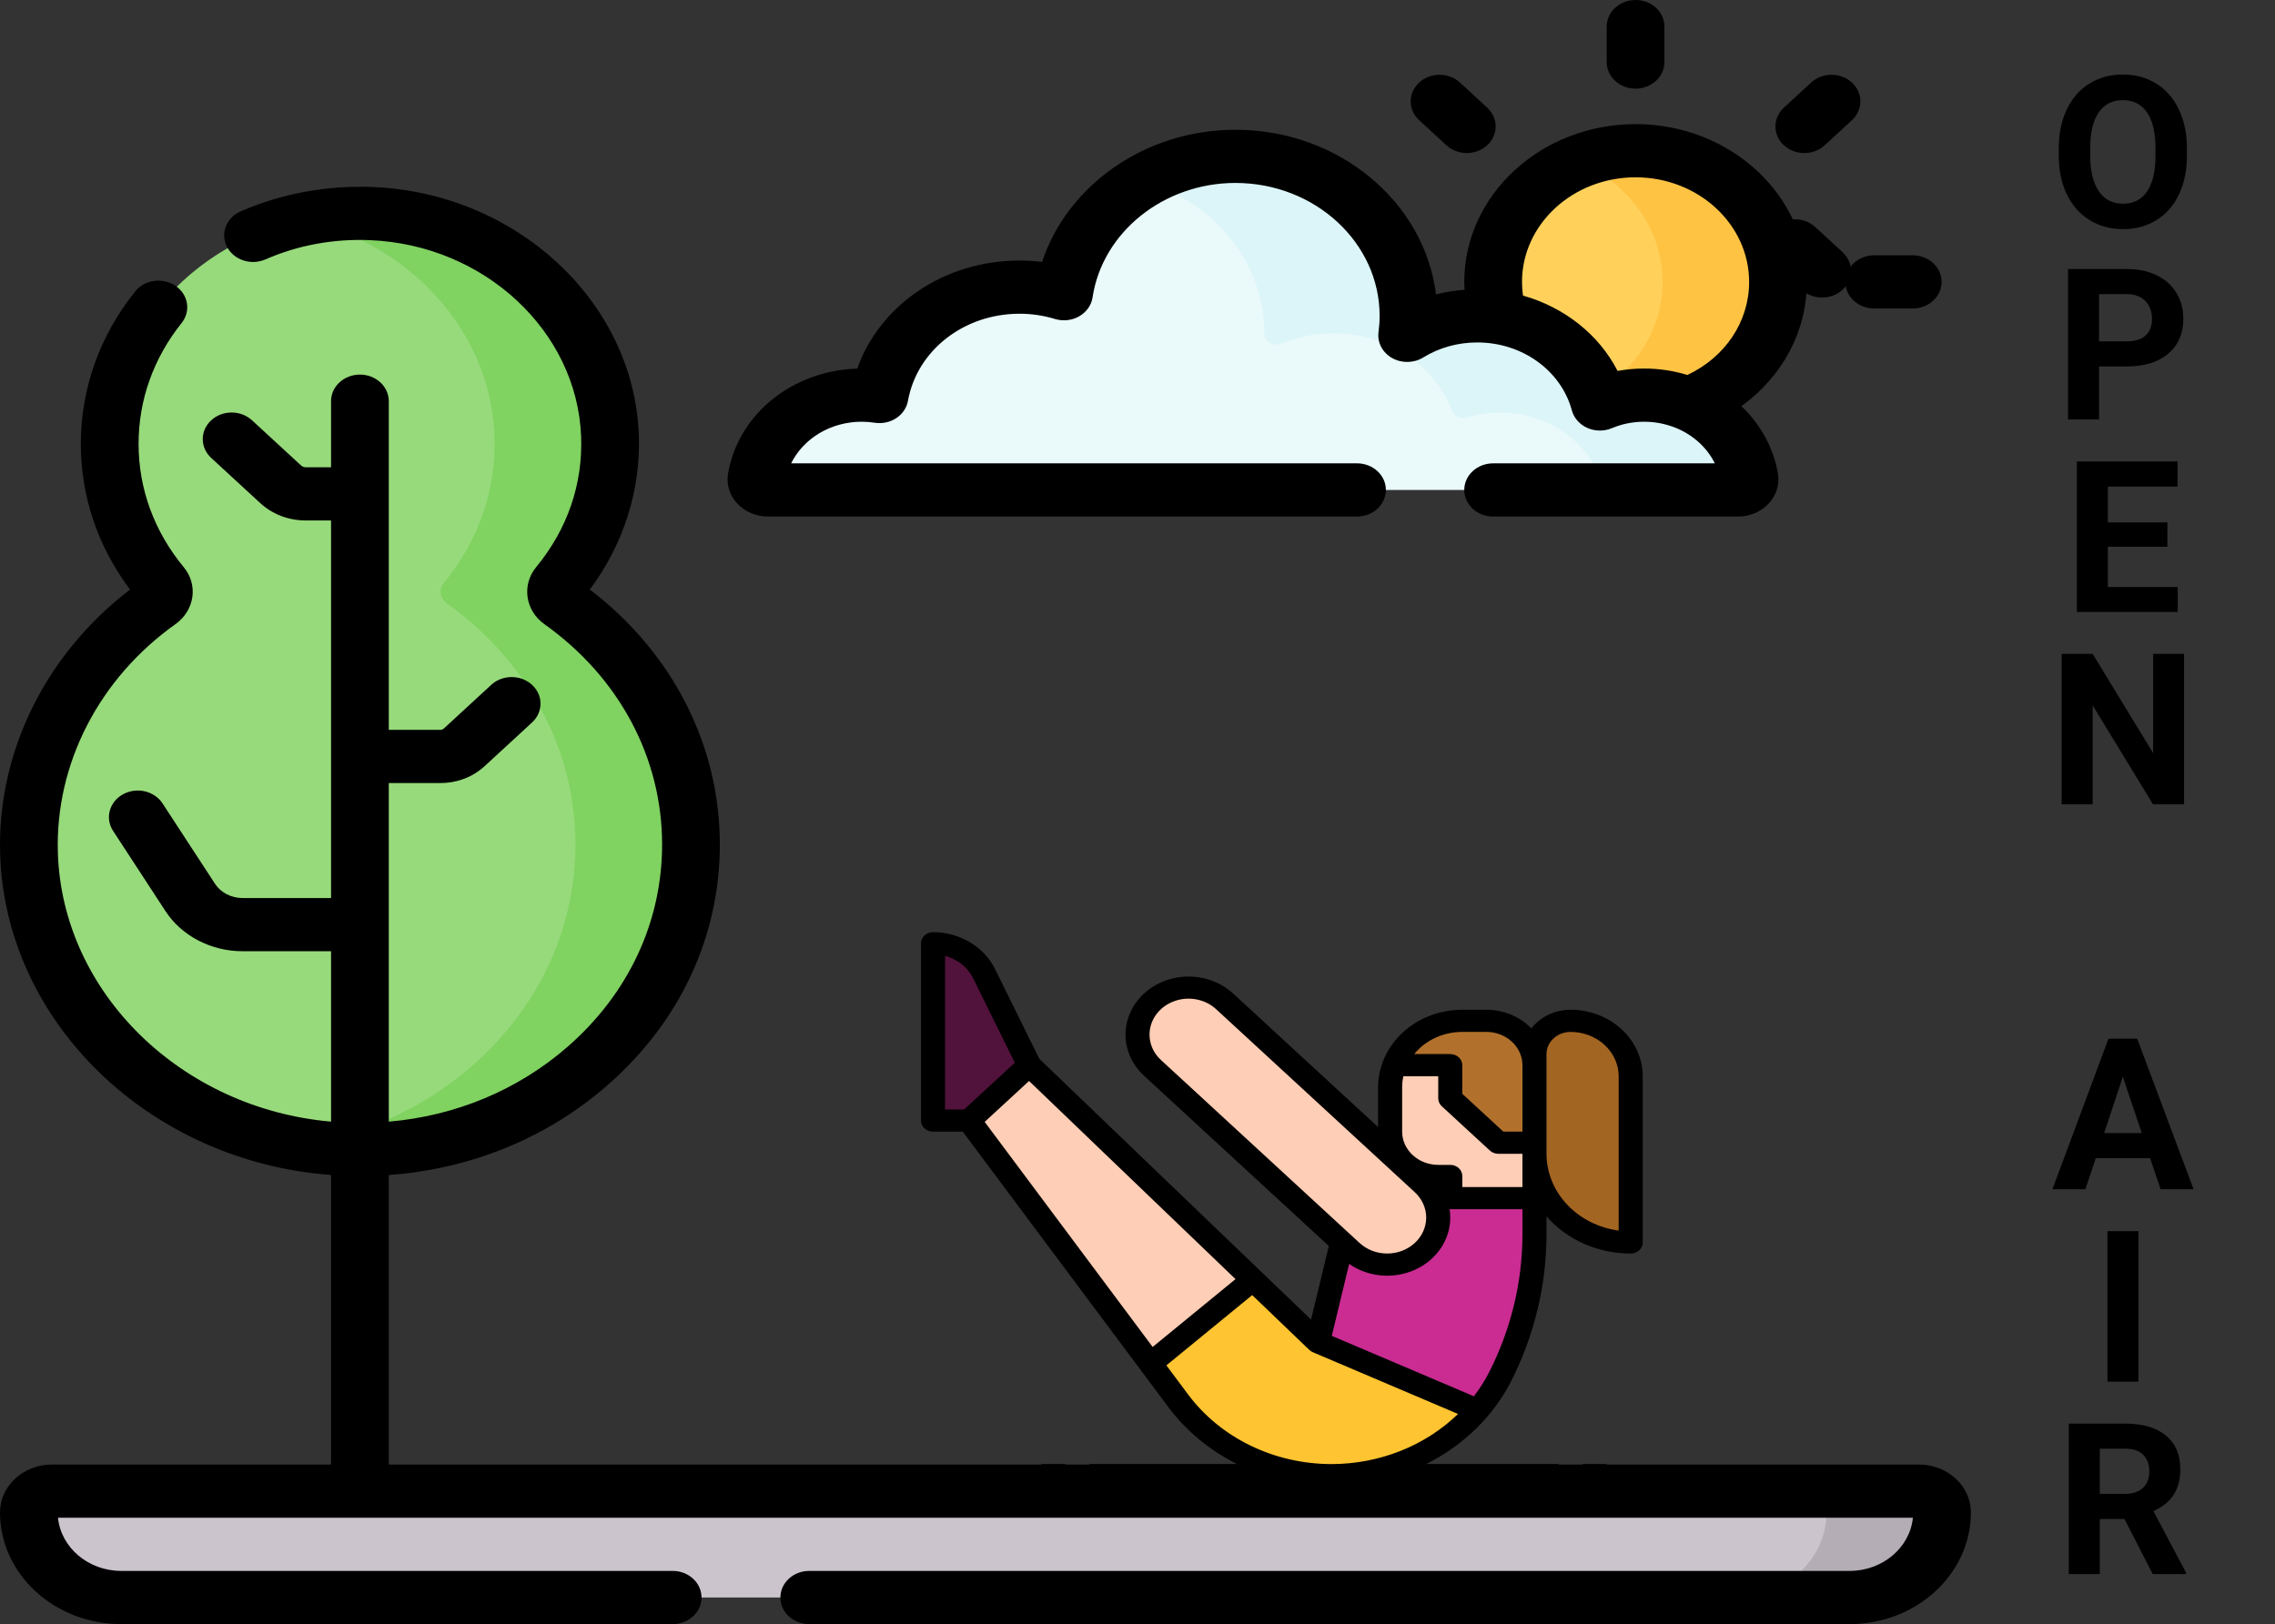 <svg width="591" height="422" viewBox="0 0 591 422" fill="none" xmlns="http://www.w3.org/2000/svg">
<rect x="0" y="0" width="591" height="422" fill="#333333" stroke="none"/>
<path d="M480.5 415.089H31.5C18.245 415.089 7.5 405.189 7.5 392.976C7.5 389.922 10.186 387.447 13.5 387.447H498.5C501.814 387.447 504.5 389.922 504.5 392.976C504.5 405.189 493.755 415.089 480.5 415.089Z" fill="#CBC4CC"/>
<path d="M498.5 387.447H468.5C471.814 387.447 474.5 389.922 474.5 392.976C474.5 405.189 463.755 415.089 450.5 415.089H480.5C493.755 415.089 504.5 405.189 504.5 392.976C504.5 389.922 501.814 387.447 498.5 387.447Z" fill="#B5ADB6"/>
<path d="M145.276 151.514C154.015 140.92 159.022 127.571 158.457 113.119C157.247 82.188 130.147 56.935 96.59 55.504C59.286 53.911 28.5 81.307 28.5 115.328C28.5 128.959 33.454 141.517 41.779 151.58C43.107 153.186 42.733 155.471 40.999 156.705C20.002 171.641 6.697 195.309 7.538 221.817C8.837 262.78 44.415 296.408 88.83 298.573C138.447 300.991 179.501 264.636 179.501 219.447C179.501 193.907 166.375 171.203 146.012 156.714C144.246 155.456 143.926 153.15 145.276 151.514V151.514Z" fill="#97DA7B"/>
<path d="M146.008 156.711C144.243 155.455 143.925 153.15 145.274 151.513C154.269 140.609 159.31 126.786 158.391 111.847C156.618 83.023 132.371 59.22 101.251 55.854C93.348 54.999 85.703 55.49 78.508 57.056C106.351 63.167 127.392 85.949 128.455 113.119C129.02 127.57 124.013 140.919 115.274 151.513C113.925 153.149 114.328 155.512 116.092 156.77C136.408 171.263 149.499 193.939 149.499 219.444C149.499 258.476 118.87 290.91 78.552 297.469C81.917 298.016 85.342 298.401 88.828 298.57C138.445 300.988 179.499 264.633 179.499 219.444C179.498 193.905 166.372 171.201 146.008 156.711V156.711Z" fill="#80D261"/>
<path d="M424.887 107.343C445.321 107.343 461.887 92.079 461.887 73.251C461.887 54.423 445.321 39.159 424.887 39.159C404.452 39.159 387.887 54.423 387.887 73.251C387.887 92.079 404.452 107.343 424.887 107.343Z" fill="#FFD15B"/>
<path d="M424.887 39.159C419.545 39.159 414.473 40.211 409.887 42.087C422.845 47.391 431.887 59.344 431.887 73.251C431.887 87.157 422.845 99.111 409.887 104.414C414.473 106.291 419.545 107.343 424.887 107.343C445.322 107.343 461.887 92.08 461.887 73.251C461.887 54.422 445.321 39.159 424.887 39.159Z" fill="#FFC344"/>
<path d="M451.5 127.302H199.499C197.66 127.302 196.246 125.784 196.538 124.111C198.658 111.953 210.097 102.667 223.895 102.667C225.45 102.667 226.985 102.796 228.471 103.026C231.362 86.906 246.544 74.607 264.856 74.607C268.893 74.607 272.771 75.213 276.4 76.315C279.44 56.154 298.211 40.622 320.929 40.622C345.771 40.622 365.897 59.175 365.897 82.065C365.897 83.782 365.778 85.472 365.558 87.135C370.762 83.93 377.022 82.065 383.761 82.065C399.142 82.065 412.052 91.81 415.62 104.963C419.119 103.494 423.007 102.667 427.104 102.667C440.902 102.667 452.341 111.953 454.461 124.111C454.753 125.784 453.339 127.302 451.5 127.302V127.302Z" fill="#EAF9FA"/>
<path d="M454.462 124.111C452.342 111.953 440.903 102.667 427.105 102.667C423.008 102.667 419.12 103.494 415.621 104.963C412.052 91.81 399.143 82.065 383.762 82.065C377.023 82.065 370.763 83.93 365.559 87.135C365.778 85.473 365.898 83.782 365.898 82.065C365.898 59.175 345.772 40.622 320.93 40.622C312.096 40.622 303.865 42.979 296.918 47.034C315.203 52.293 328.469 68.018 328.469 86.601V86.679C328.464 88.767 330.77 90.123 332.836 89.264C336.951 87.552 341.52 86.601 346.333 86.601C360.622 86.601 372.777 95.01 377.293 106.749C377.841 108.174 379.53 108.928 381.09 108.458C383.793 107.645 386.679 107.202 389.677 107.202C402.961 107.202 414.055 115.81 416.755 127.301H451.502C453.34 127.302 454.754 125.784 454.462 124.111Z" fill="#DCF5F8"/>
<path d="M424.887 23.035C429.029 23.035 432.387 19.941 432.387 16.125V6.91C432.387 3.094 429.029 0 424.887 0C420.745 0 417.387 3.094 417.387 6.91V16.125C417.387 19.941 420.745 23.035 424.887 23.035Z" fill="black"/>
<path d="M468.723 39.767C470.642 39.767 472.562 39.093 474.026 37.744L481.097 31.229C484.026 28.53 484.026 24.154 481.097 21.455C478.168 18.757 473.419 18.758 470.49 21.455L463.419 27.971C460.49 30.669 460.49 35.045 463.419 37.744C464.885 39.093 466.804 39.767 468.723 39.767V39.767Z" fill="black"/>
<path d="M479.387 73.251C479.387 77.068 482.745 80.162 486.887 80.162H496.887C501.029 80.162 504.387 77.068 504.387 73.251C504.387 69.435 501.029 66.341 496.887 66.341H486.887C482.745 66.341 479.387 69.435 479.387 73.251Z" fill="black"/>
<path d="M478.652 75.292C481.581 72.593 481.58 68.217 478.652 65.518L471.581 59.003C468.651 56.304 463.904 56.305 460.974 59.003C458.045 61.702 458.046 66.078 460.974 68.776L468.045 75.292C469.51 76.641 471.429 77.315 473.348 77.315C475.267 77.315 477.188 76.641 478.652 75.292V75.292Z" fill="black"/>
<path d="M375.74 37.742C377.204 39.091 379.124 39.767 381.043 39.767C382.962 39.767 384.882 39.092 386.346 37.742C389.275 35.044 389.275 30.668 386.346 27.97L379.275 21.455C376.346 18.756 371.597 18.756 368.669 21.455C365.74 24.154 365.74 28.529 368.669 31.227L375.74 37.742Z" fill="black"/>
<path d="M199.499 134.213H352.525C356.667 134.213 360.025 131.119 360.025 127.302C360.025 123.486 356.667 120.392 352.525 120.392H205.52C208.732 113.913 215.789 109.578 223.895 109.578C224.978 109.578 226.101 109.667 227.23 109.842C229.193 110.142 231.209 109.716 232.831 108.649C234.452 107.582 235.545 105.964 235.87 104.153C238.222 91.038 250.412 81.519 264.855 81.519C267.983 81.519 271.077 81.977 274.05 82.881C276.164 83.521 278.476 83.266 280.364 82.183C282.252 81.1 283.521 79.299 283.827 77.27C286.383 60.319 302.333 47.536 320.928 47.536C341.588 47.536 358.396 63.028 358.396 82.068C358.396 83.45 358.3 84.875 358.112 86.305C357.758 88.986 359.133 91.611 361.63 93.025C364.126 94.44 367.289 94.385 369.726 92.884C373.872 90.329 378.725 88.98 383.76 88.98C395.412 88.98 405.521 96.243 408.343 106.643C408.883 108.635 410.356 110.302 412.363 111.193C414.37 112.085 416.703 112.107 418.73 111.255C421.374 110.145 424.19 109.582 427.103 109.582C429.973 109.582 432.707 110.135 435.19 111.124C435.364 111.205 435.544 111.27 435.724 111.337C440.01 113.183 443.486 116.375 445.479 120.395H387.888C383.746 120.395 380.388 123.489 380.388 127.305C380.388 131.122 383.746 134.216 387.888 134.216H451.5C454.58 134.216 457.493 132.976 459.492 130.815C461.488 128.657 462.354 125.815 461.867 123.018C460.676 116.188 457.262 110.17 452.369 105.536C462.975 97.911 469.389 86.153 469.389 73.254C469.389 50.645 449.427 32.252 424.889 32.252C400.351 32.252 380.389 50.645 380.389 73.254C380.389 73.936 380.428 74.615 380.464 75.295C377.945 75.483 375.463 75.872 373.05 76.483C370.035 52.443 347.811 33.716 320.93 33.716C297.639 33.716 277.31 48.042 270.715 68.058C268.777 67.82 266.821 67.7 264.857 67.7C245.358 67.7 228.578 79.189 222.695 95.779C205.839 96.293 191.824 107.589 189.133 123.018C188.646 125.814 189.511 128.656 191.508 130.814C193.506 132.974 196.419 134.213 199.499 134.213V134.213ZM424.888 46.07C441.155 46.07 454.388 58.263 454.388 73.251C454.388 83.588 448.173 92.811 438.35 97.433C434.811 96.347 431.03 95.758 427.104 95.758C424.77 95.758 422.469 95.967 420.217 96.379C415.36 86.918 406.395 79.848 395.643 76.805C395.477 75.629 395.388 74.443 395.388 73.251C395.388 58.263 408.621 46.07 424.888 46.07V46.07Z" fill="black"/>
<path fill-rule="evenodd" clip-rule="evenodd" d="M180 380.537L101 380.537V305.309C122.267 303.778 142.104 295.709 157.835 281.96C176.643 265.524 187 243.322 187 219.446C187 193.601 174.731 169.623 153.222 153.18C162.01 141.417 166.513 127.223 165.951 112.87C164.604 78.425 134.289 50.194 96.936 48.6C85.065 48.094 73.167 50.277 62.531 54.912C58.787 56.544 57.187 60.665 58.958 64.114C60.729 67.564 65.202 69.037 68.945 67.406C77.492 63.681 86.674 61.996 96.242 62.407C125.857 63.671 149.892 86.056 150.96 113.369C151.445 125.757 147.414 137.501 139.302 147.334C135.479 151.97 136.432 158.63 141.425 162.182C160.856 176.007 172 196.879 172 219.446C172 239.492 163.304 258.132 147.513 271.933C134.606 283.213 118.404 289.953 101 291.451V203.461H114.401C118.744 203.461 122.828 201.903 125.901 199.072L138.218 187.724C141.147 185.025 141.147 180.649 138.218 177.951C135.289 175.252 130.54 175.252 127.612 177.951L115.296 189.299C115.057 189.519 114.74 189.641 114.402 189.641H101V104.24C101 100.424 97.642 97.33 93.5 97.33C89.358 97.33 86 100.424 86 104.24V121.414H79.431C78.972 121.414 78.54 121.249 78.215 120.951L65.473 109.21C62.544 106.512 57.795 106.512 54.867 109.21C51.938 111.909 51.938 116.285 54.867 118.983L67.609 130.723C70.767 133.633 74.965 135.235 79.431 135.235H86V233.344H62.971C60.073 233.344 57.345 231.923 55.851 229.634L42.226 208.759C40.091 205.488 35.483 204.431 31.934 206.398C28.384 208.366 27.237 212.611 29.372 215.881L42.997 236.757C47.186 243.176 54.84 247.164 62.971 247.164H86V291.44C47.087 288.039 16.186 257.929 15.034 221.613C14.302 198.521 25.722 176.301 45.583 162.173C50.578 158.619 51.548 151.987 47.744 147.389C40.061 138.104 36 127.017 36 115.328C36 103.93 39.866 93.073 47.181 83.929C49.639 80.857 48.928 76.531 45.594 74.266C42.26 72.002 37.565 72.656 35.107 75.729C25.878 87.264 21 100.957 21 115.328C21 129.001 25.406 142.021 33.777 153.184C11.759 170.059 -0.798 195.557 0.041 222.018C1.426 265.715 38.979 301.857 86 305.299V380.537H13.5C6.056 380.537 0 386.117 0 392.976C0 408.98 14.131 422 31.5 422H174.744C178.886 422 182.244 418.906 182.244 415.089C182.244 411.273 178.886 408.179 174.744 408.179H31.5C22.907 408.179 15.828 402.096 15.067 394.358H496.932C496.172 402.096 489.092 408.179 480.499 408.179H210.231C206.089 408.179 202.731 411.273 202.731 415.089C202.731 418.906 206.089 422 210.231 422H480.5C497.869 422 512 408.98 512 392.976C512 386.135 505.977 380.567 498.56 380.537H428.965H426.574H180Z" fill="black"/>
<path d="M398.625 311.317V320.834C398.625 333.531 395.605 346.075 389.777 357.581C386.172 364.699 380.589 370.812 373.595 375.302C366.6 379.792 358.442 382.499 349.946 383.148C341.451 383.798 332.92 382.367 325.217 379.001C317.515 375.635 310.915 370.454 306.086 363.981L298.867 354.31L251.75 291.162H242.375V245.092C245.171 245.091 247.908 245.832 250.258 247.226C252.609 248.621 254.473 250.61 255.629 252.956L267.375 276.765L325.469 332.524L342.375 348.749L351.402 311.317H398.625Z" fill="#FFCEB6"/>
<path d="M398.625 276.765V311.317H376.75V305.558H373.625C370.31 305.558 367.131 304.344 364.787 302.184C362.443 300.025 361.125 297.095 361.125 294.041V282.523C361.122 280.254 361.606 278.006 362.547 275.909C363.488 273.812 364.869 271.906 366.611 270.302C368.352 268.697 370.42 267.425 372.697 266.557C374.973 265.69 377.412 265.245 379.875 265.247H386.125C389.44 265.247 392.619 266.461 394.963 268.621C397.308 270.781 398.625 273.71 398.625 276.765Z" fill="#FFCEB6"/>
<path d="M398.625 311.317V320.834C398.625 333.531 395.605 346.075 389.777 357.582C388.187 360.721 386.205 363.679 383.871 366.396L342.375 348.749L351.402 311.317H398.625Z" fill="#CA2C92"/>
<path d="M398.625 276.765V296.92H389.25L376.75 285.403V276.765H362.191C363.485 273.396 365.881 270.48 369.047 268.417C372.214 266.355 375.997 265.247 379.875 265.247H386.125C389.44 265.247 392.619 266.461 394.963 268.621C397.307 270.781 398.625 273.71 398.625 276.765Z" fill="#B1712C"/>
<path d="M383.871 366.396C379.172 371.865 373.145 376.242 366.275 379.174C359.405 382.106 351.884 383.511 344.317 383.276C336.75 383.041 329.349 381.172 322.709 377.821C316.069 374.47 310.375 369.729 306.086 363.981L298.867 354.309L325.469 332.523L342.375 348.749L383.871 366.396Z" fill="#FFC431"/>
<path d="M267.375 276.765L251.75 291.162H242.375V245.092C245.171 245.091 247.908 245.832 250.258 247.226C252.609 248.621 254.473 250.61 255.629 252.956L267.375 276.765Z" fill="#51123B"/>
<path d="M408 265.247H408C412.144 265.247 416.118 266.764 419.049 269.464C421.979 272.164 423.625 275.826 423.625 279.644V322.834H423.625C416.995 322.834 410.636 320.408 405.947 316.088C401.259 311.768 398.625 305.909 398.625 299.799V273.885C398.625 271.594 399.613 269.397 401.371 267.777C403.129 266.157 405.514 265.247 408 265.247V265.247Z" fill="#A36522"/>
<path d="M369.742 307.739L318.133 260.187C316.902 259.053 315.441 258.153 313.832 257.539C312.223 256.925 310.499 256.609 308.758 256.609V256.609C307.017 256.609 305.293 256.925 303.685 257.539C302.076 258.153 300.614 259.053 299.383 260.187C298.152 261.322 297.176 262.668 296.509 264.151C295.843 265.633 295.5 267.221 295.5 268.825V268.825C295.5 270.43 295.843 272.018 296.509 273.5C297.176 274.983 298.152 276.329 299.383 277.464L350.992 325.016C352.223 326.15 353.684 327.05 355.293 327.664C356.902 328.278 358.626 328.594 360.367 328.594H360.367C363.883 328.594 367.255 327.306 369.742 325.016C372.228 322.725 373.625 319.617 373.625 316.377V316.377C373.625 313.138 372.228 310.03 369.742 307.739Z" fill="#FFCEB6"/>
<path d="M408 262.367C406.004 262.368 404.038 262.809 402.265 263.654C400.493 264.499 398.966 265.723 397.812 267.224C396.349 265.697 394.551 264.474 392.536 263.637C390.521 262.8 388.335 262.367 386.125 262.367H379.875C374.075 262.374 368.515 264.499 364.414 268.278C360.313 272.056 358.007 277.179 358 282.523V292.848L320.343 258.151C317.269 255.326 313.104 253.741 308.763 253.743C304.421 253.746 300.259 255.336 297.189 258.165C294.119 260.993 292.393 264.829 292.39 268.829C292.387 272.829 294.108 276.667 297.174 279.499L345.202 323.752L340.59 342.877L269.999 275.125L258.474 251.764C257.065 248.918 254.799 246.505 251.945 244.812C249.091 243.119 245.769 242.216 242.375 242.212C241.965 242.212 241.558 242.286 241.179 242.431C240.8 242.576 240.455 242.788 240.165 243.055C239.875 243.323 239.645 243.64 239.488 243.989C239.331 244.339 239.25 244.713 239.25 245.091V291.161C239.25 291.539 239.331 291.914 239.488 292.263C239.645 292.612 239.875 292.93 240.165 293.197C240.455 293.465 240.8 293.677 241.179 293.821C241.558 293.966 241.965 294.041 242.375 294.041H250.106L303.51 365.613C308.11 371.778 314.228 376.852 321.364 380.422H283V386.18H404.875V380.422H370.464C380.167 375.582 387.929 368.003 392.609 358.797C398.61 346.903 401.729 333.949 401.75 320.832V316.062C404.382 319.075 407.713 321.506 411.498 323.176C415.284 324.846 419.428 325.713 423.625 325.714C424.035 325.714 424.442 325.639 424.821 325.494C425.2 325.35 425.545 325.138 425.835 324.87C426.125 324.603 426.355 324.285 426.512 323.936C426.669 323.587 426.75 323.212 426.75 322.834V279.644C426.744 275.063 424.767 270.672 421.252 267.433C417.737 264.194 412.971 262.373 408 262.367ZM376.75 302.679H373.625C371.139 302.676 368.756 301.765 366.999 300.146C365.241 298.526 364.253 296.331 364.25 294.041V282.523C364.25 281.556 364.355 280.591 364.564 279.644H373.625V285.402C373.625 285.781 373.706 286.155 373.863 286.504C374.02 286.854 374.25 287.171 374.54 287.438L387.04 298.956C387.331 299.223 387.675 299.435 388.054 299.58C388.433 299.725 388.84 299.799 389.25 299.799H395.5V308.437H379.875V305.558C379.875 305.18 379.794 304.805 379.637 304.456C379.48 304.107 379.25 303.789 378.96 303.522C378.67 303.255 378.325 303.042 377.946 302.898C377.567 302.753 377.16 302.679 376.75 302.679ZM379.875 268.126H386.125C388.611 268.129 390.994 269.04 392.751 270.659C394.509 272.278 395.497 274.474 395.5 276.764V294.041H390.544L379.875 284.21V276.764C379.875 276.386 379.794 276.012 379.637 275.662C379.48 275.313 379.25 274.996 378.96 274.728C378.67 274.461 378.325 274.249 377.946 274.104C377.567 273.959 377.16 273.885 376.75 273.885H367.384C368.837 272.097 370.723 270.646 372.891 269.646C375.059 268.647 377.451 268.126 379.875 268.126ZM298.625 268.825C298.625 266.978 299.219 265.173 300.333 263.638C301.446 262.102 303.029 260.906 304.88 260.199C306.732 259.492 308.769 259.307 310.735 259.667C312.701 260.028 314.506 260.917 315.924 262.223L367.532 309.775C369.431 311.526 370.497 313.9 370.497 316.376C370.496 318.851 369.429 321.225 367.529 322.976C365.629 324.726 363.053 325.71 360.366 325.711C357.679 325.711 355.102 324.729 353.201 322.979L301.593 275.427C300.649 274.562 299.901 273.533 299.391 272.4C298.882 271.267 298.621 270.051 298.625 268.825ZM320.965 332.357L299.437 349.99L255.798 291.504L267.329 280.878L320.965 332.357ZM245.5 248.374C247.095 248.793 248.573 249.526 249.831 250.523C251.088 251.52 252.096 252.756 252.785 254.147L263.634 276.139L250.456 288.282H245.5V248.374ZM345.944 380.422C338.605 380.422 331.375 378.778 324.88 375.629C318.384 372.481 312.817 367.924 308.66 362.35L303.006 354.772L325.297 336.515L340.121 350.742C340.391 351.001 340.712 351.21 341.067 351.36L341.065 351.363L378.771 367.398C374.54 371.501 369.449 374.772 363.807 377.01C358.164 379.249 352.088 380.409 345.944 380.422ZM395.5 320.832C395.48 333.107 392.561 345.231 386.945 356.362C385.803 358.617 384.442 360.772 382.879 362.802L345.972 347.107L350.481 328.414C352.911 330.109 355.807 331.145 358.843 331.407C361.878 331.668 364.932 331.144 367.662 329.893C370.392 328.643 372.689 326.715 374.294 324.327C375.9 321.939 376.75 319.186 376.75 316.377C376.75 315.647 376.693 314.918 376.58 314.196H395.5V320.832ZM420.5 319.75C415.296 319.051 410.539 316.651 407.097 312.989C403.654 309.326 401.757 304.644 401.75 299.799V273.885C401.752 272.358 402.411 270.894 403.583 269.815C404.754 268.735 406.343 268.128 408 268.126C411.314 268.13 414.491 269.344 416.835 271.503C419.178 273.663 420.496 276.59 420.5 279.644V319.75Z" fill="black"/>
<path d="M276.75 380.422H270.5V386.181H276.75V380.422Z" fill="black"/>
<path d="M417.375 380.422H411.125V386.181H417.375V380.422Z" fill="black"/>
<path d="M568.124 40.335C568.124 44.185 567.443 47.56 566.083 50.46C564.722 53.36 562.77 55.598 560.228 57.174C557.704 58.749 554.803 59.537 551.527 59.537C548.286 59.537 545.395 58.758 542.853 57.201C540.31 55.643 538.341 53.423 536.944 50.541C535.548 47.64 534.841 44.31 534.823 40.55V38.617C534.823 34.767 535.512 31.384 536.891 28.465C538.287 25.529 540.248 23.282 542.772 21.725C545.314 20.149 548.215 19.361 551.473 19.361C554.732 19.361 557.623 20.149 560.147 21.725C562.69 23.282 564.65 25.529 566.029 28.465C567.425 31.384 568.124 34.758 568.124 38.59V40.335ZM559.959 38.563C559.959 34.463 559.225 31.348 557.757 29.217C556.289 27.087 554.194 26.021 551.473 26.021C548.77 26.021 546.684 27.078 545.216 29.19C543.748 31.285 543.005 34.365 542.987 38.429V40.335C542.987 44.328 543.721 47.425 545.189 49.627C546.657 51.83 548.77 52.931 551.527 52.931C554.23 52.931 556.307 51.874 557.757 49.762C559.208 47.631 559.942 44.534 559.959 40.47V38.563ZM545.296 95.223V109H537.24V69.898H552.494C555.43 69.898 558.008 70.436 560.228 71.51C562.466 72.584 564.185 74.115 565.384 76.102C566.584 78.072 567.184 80.318 567.184 82.843C567.184 86.674 565.868 89.7 563.236 91.92C560.622 94.122 556.996 95.223 552.359 95.223H545.296ZM545.296 88.697H552.494C554.624 88.697 556.244 88.196 557.354 87.193C558.482 86.191 559.046 84.758 559.046 82.897C559.046 80.981 558.482 79.432 557.354 78.251C556.227 77.069 554.669 76.46 552.682 76.424H545.296V88.697ZM563.048 142.054H547.579V152.528H565.733V159H539.522V119.898H565.68V126.424H547.579V135.743H563.048V142.054ZM567.372 209H559.315L543.631 183.272V209H535.575V169.898H543.631L559.342 195.68V169.898H567.372V209ZM558.563 300.943H544.437L541.751 309H533.185L547.74 269.898H555.206L569.842 309H561.275L558.563 300.943ZM546.612 294.417H556.388L551.473 279.781L546.612 294.417ZM555.528 359H547.472V319.898H555.528V359ZM551.903 394.686H545.484V409H537.428V369.898H551.957C556.576 369.898 560.139 370.928 562.645 372.987C565.152 375.046 566.405 377.955 566.405 381.715C566.405 384.382 565.823 386.611 564.659 388.402C563.513 390.174 561.768 391.589 559.422 392.645L567.882 408.624V409H559.234L551.903 394.686ZM545.484 388.16H551.983C554.007 388.16 555.573 387.65 556.683 386.629C557.793 385.591 558.348 384.168 558.348 382.359C558.348 380.515 557.82 379.065 556.764 378.009C555.725 376.952 554.123 376.424 551.957 376.424H545.484V388.16Z" fill="black"/>
</svg>
